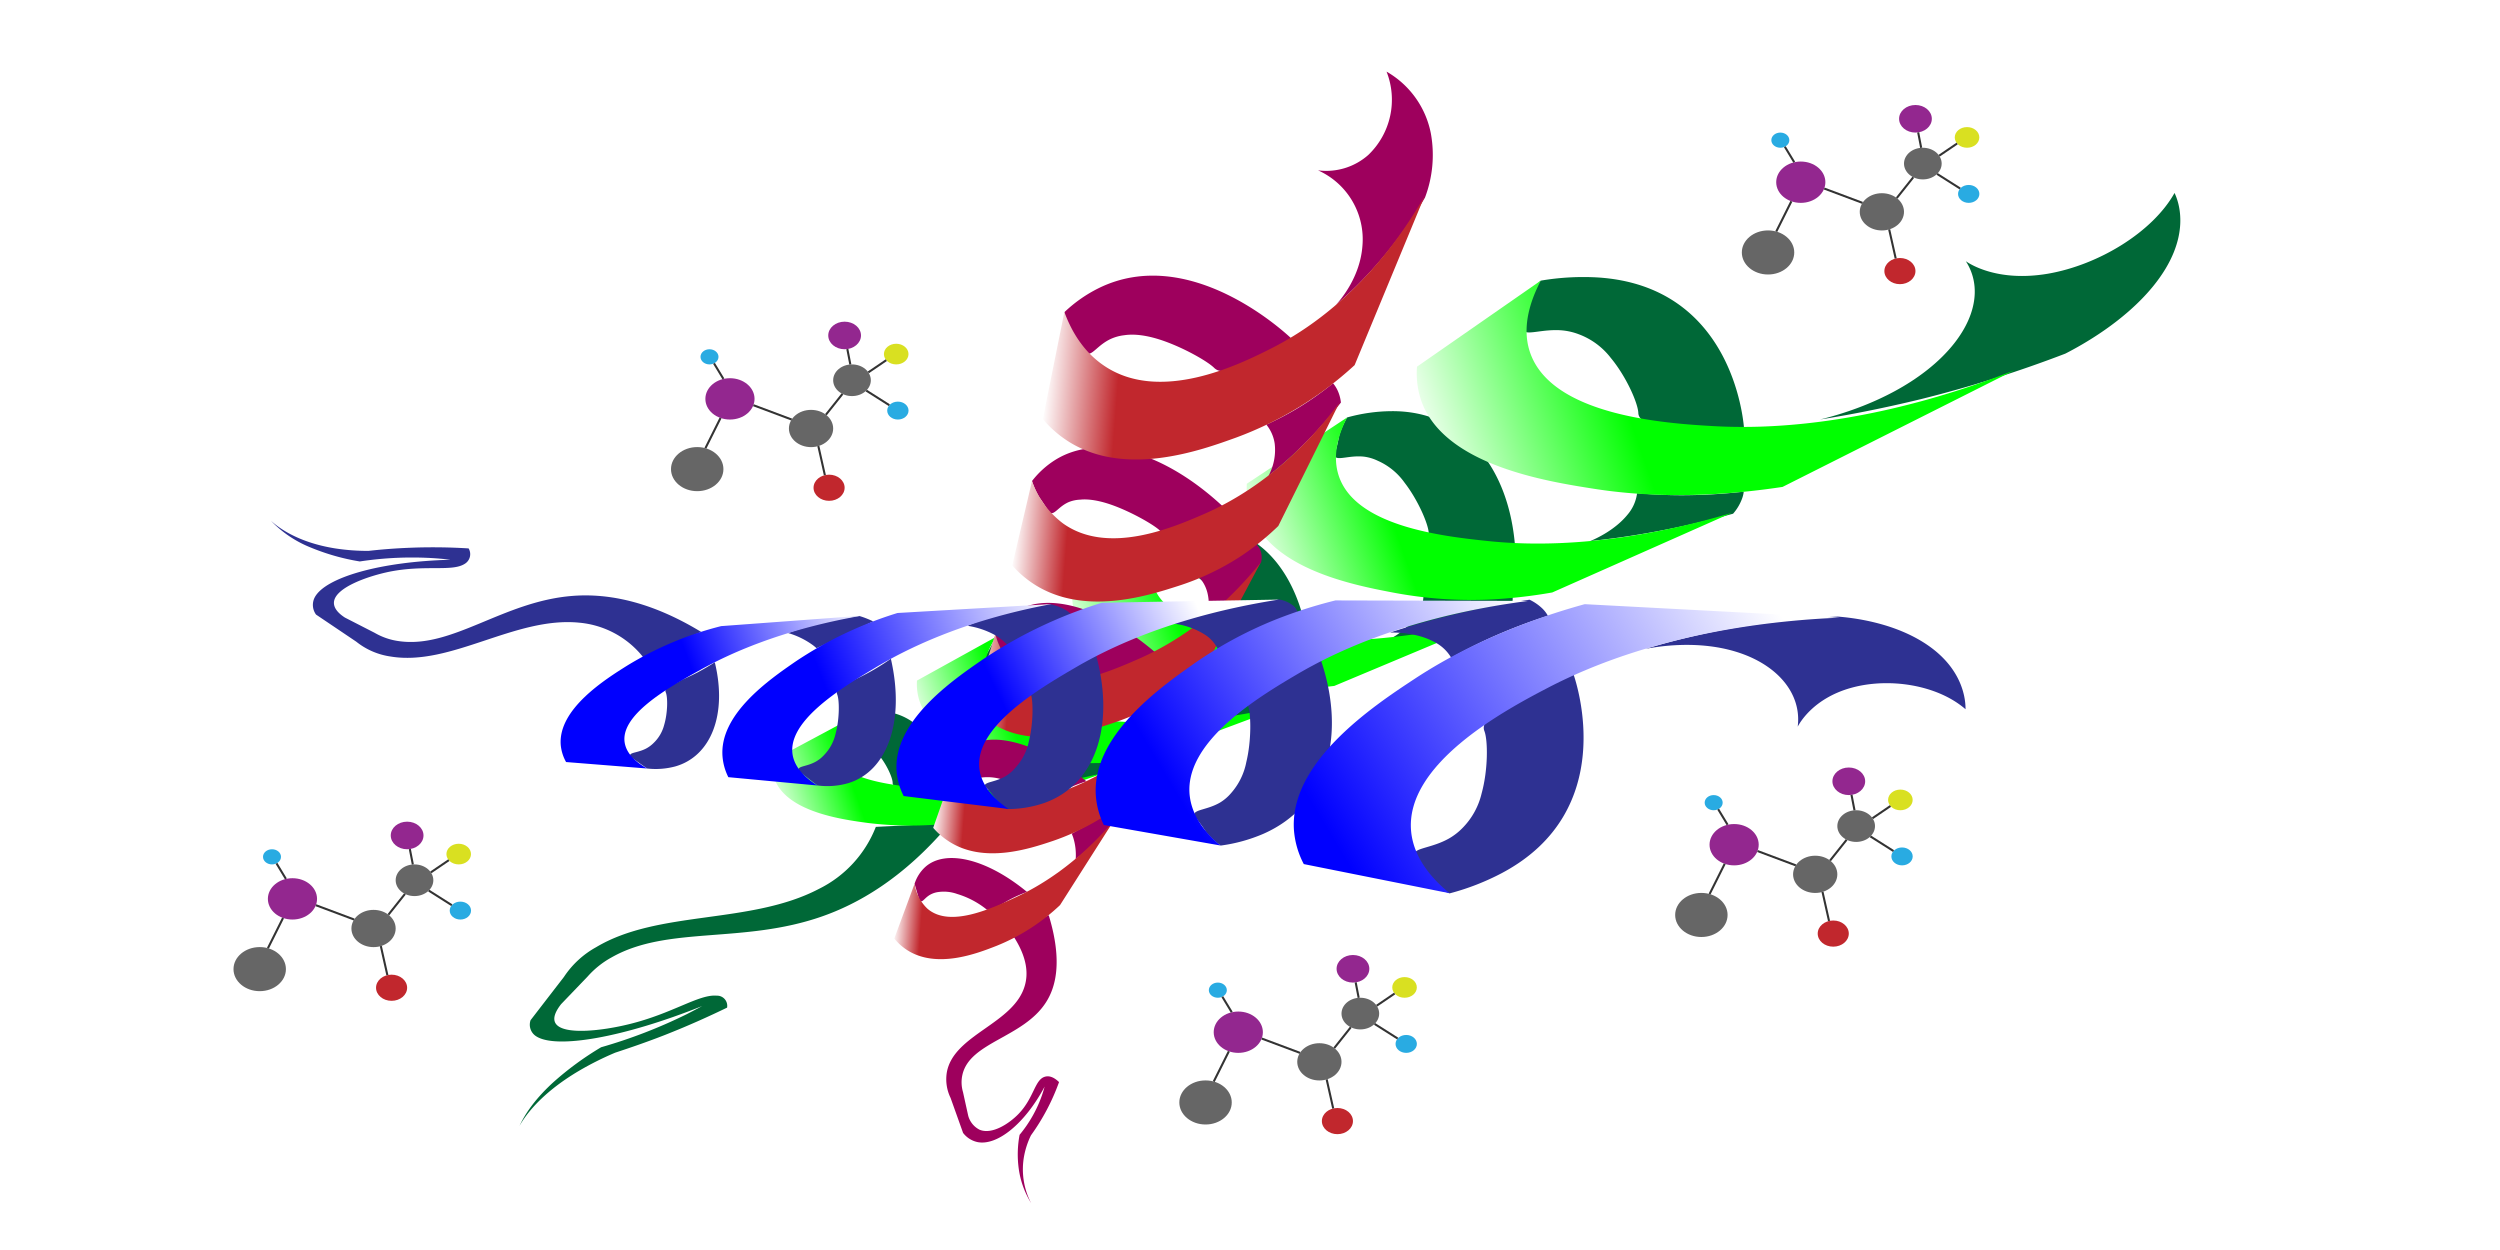 <svg xmlns="http://www.w3.org/2000/svg" xmlns:xlink="http://www.w3.org/1999/xlink" viewBox="0 0 600 300"><defs><style>.cls-1{fill:#fff;}.cls-2{fill:#666;}.cls-3{fill:#93278f;}.cls-4{fill:#29abe2;}.cls-5{fill:#d9e021;}.cls-6{fill:#c1272d;}.cls-7{fill:none;stroke:#333;stroke-miterlimit:10;stroke-width:0.5px;}.cls-8{fill:#006837;}.cls-9{fill:url(#linear-gradient);}.cls-10{fill:url(#linear-gradient-2);}.cls-11{fill:url(#linear-gradient-3);}.cls-12{fill:url(#linear-gradient-4);}.cls-13{fill:url(#linear-gradient-5);}.cls-14{fill:#9e005d;}.cls-15{fill:url(#linear-gradient-6);}.cls-16{fill:url(#linear-gradient-7);}.cls-17{fill:url(#linear-gradient-8);}.cls-18{fill:url(#linear-gradient-9);}.cls-19{fill:url(#linear-gradient-10);}.cls-20{fill:#2e3192;}.cls-21{fill:url(#linear-gradient-11);}.cls-22{fill:url(#linear-gradient-12);}.cls-23{fill:url(#linear-gradient-13);}.cls-24{fill:url(#linear-gradient-14);}.cls-25{fill:url(#linear-gradient-15);}</style><linearGradient id="linear-gradient" x1="552.1" y1="369.77" x2="650.16" y2="369.77" gradientTransform="matrix(1.04, -0.37, 0.43, 1.22, -178.13, 134.21)" gradientUnits="userSpaceOnUse"><stop offset="0" stop-color="#fff"/><stop offset="0.33" stop-color="lime"/></linearGradient><linearGradient id="linear-gradient-2" x1="508.85" y1="375.92" x2="595.43" y2="375.92" gradientTransform="matrix(1.04, -0.37, 0.43, 1.22, -178.13, 134.21)" gradientUnits="userSpaceOnUse"><stop offset="0" stop-color="#fff"/><stop offset="0.28" stop-color="lime"/></linearGradient><linearGradient id="linear-gradient-3" x1="470.9" y1="379.82" x2="545.56" y2="379.82" xlink:href="#linear-gradient-2"/><linearGradient id="linear-gradient-4" x1="435.67" y1="382.52" x2="503.63" y2="382.52" xlink:href="#linear-gradient-2"/><linearGradient id="linear-gradient-5" x1="594.99" y1="361.8" x2="718.13" y2="361.8" gradientTransform="matrix(1.04, -0.37, 0.43, 1.22, -178.13, 134.21)" gradientUnits="userSpaceOnUse"><stop offset="0" stop-color="#fff"/><stop offset="0.37" stop-color="lime"/></linearGradient><linearGradient id="linear-gradient-6" x1="497.47" y1="354.06" x2="558.85" y2="354.06" gradientTransform="matrix(1.21, 0.31, -0.08, 1.04, -74.07, -173.01)" gradientUnits="userSpaceOnUse"><stop offset="0" stop-color="#fff"/><stop offset="0.17" stop-color="#c1272d"/></linearGradient><linearGradient id="linear-gradient-7" x1="491.91" y1="391.16" x2="545.88" y2="391.16" gradientTransform="matrix(1.21, 0.31, -0.08, 1.04, -74.07, -173.01)" gradientUnits="userSpaceOnUse"><stop offset="0" stop-color="#fff"/><stop offset="0.13" stop-color="#c1272d"/></linearGradient><linearGradient id="linear-gradient-8" x1="485.91" y1="423.99" x2="533.09" y2="423.99" xlink:href="#linear-gradient-7"/><linearGradient id="linear-gradient-9" x1="479.94" y1="452.48" x2="520.99" y2="452.48" xlink:href="#linear-gradient-7"/><linearGradient id="linear-gradient-10" x1="501.29" y1="311.22" x2="572.43" y2="311.22" gradientTransform="matrix(1.21, 0.31, -0.08, 1.04, -74.07, -173.01)" gradientUnits="userSpaceOnUse"><stop offset="0" stop-color="#fff"/><stop offset="0.2" stop-color="#c1272d"/></linearGradient><linearGradient id="linear-gradient-11" x1="513.74" y1="410.05" x2="587.87" y2="352.99" gradientTransform="matrix(1.12, 0.03, 0.03, 1.48, -48.22, -183.36)" gradientUnits="userSpaceOnUse"><stop offset="0" stop-color="blue"/><stop offset="0.84" stop-color="#fff"/></linearGradient><linearGradient id="linear-gradient-12" x1="461.06" y1="407.44" x2="531.28" y2="363.94" gradientTransform="matrix(1.12, 0.03, 0.03, 1.48, -48.22, -183.36)" gradientUnits="userSpaceOnUse"><stop offset="0.23" stop-color="blue"/><stop offset="0.77" stop-color="#fff"/></linearGradient><linearGradient id="linear-gradient-13" x1="420.68" y1="404.14" x2="484.7" y2="373.03" gradientTransform="matrix(1.12, 0.03, 0.03, 1.48, -48.22, -183.36)" gradientUnits="userSpaceOnUse"><stop offset="0.28" stop-color="blue"/><stop offset="1" stop-color="#fff"/></linearGradient><linearGradient id="linear-gradient-14" x1="385.29" y1="403.13" x2="444.1" y2="375.65" gradientTransform="matrix(1.12, 0.03, 0.03, 1.48, -48.22, -183.36)" gradientUnits="userSpaceOnUse"><stop offset="0.41" stop-color="blue"/><stop offset="1" stop-color="#fff"/></linearGradient><linearGradient id="linear-gradient-15" x1="553.39" y1="424.78" x2="646.43" y2="352.45" gradientTransform="matrix(1.12, 0.03, 0.03, 1.48, -48.22, -183.36)" gradientUnits="userSpaceOnUse"><stop offset="0" stop-color="blue"/><stop offset="0.85" stop-color="#fff"/></linearGradient></defs><title>biomark</title><g id="Layer_1" data-name="Layer 1"><rect class="cls-1" width="600" height="300"/></g><g id="Layer_6" data-name="Layer 6"><ellipse class="cls-2" cx="408.33" cy="219.59" rx="6.29" ry="5.29"/><ellipse class="cls-3" cx="416.19" cy="202.73" rx="5.9" ry="4.96"/><ellipse class="cls-2" cx="435.65" cy="209.84" rx="5.31" ry="4.47"/><ellipse class="cls-2" cx="445.48" cy="198.26" rx="4.52" ry="3.8"/><ellipse class="cls-4" cx="456.49" cy="205.54" rx="2.56" ry="2.15"/><ellipse class="cls-5" cx="456.09" cy="191.98" rx="2.95" ry="2.48"/><ellipse class="cls-3" cx="443.71" cy="187.51" rx="3.93" ry="3.31"/><ellipse class="cls-4" cx="411.28" cy="192.64" rx="2.16" ry="1.82"/><ellipse class="cls-6" cx="439.98" cy="224.06" rx="3.73" ry="3.14"/><line class="cls-7" x1="410.3" y1="214.57" x2="413.93" y2="207.31"/><line class="cls-7" x1="414.62" y1="197.94" x2="412.36" y2="194.21"/><line class="cls-7" x1="421.81" y1="204.25" x2="431" y2="207.69"/><line class="cls-7" x1="437.4" y1="214.05" x2="438.97" y2="221.04"/><line class="cls-7" x1="439.22" y1="206.53" x2="443.19" y2="201.54"/><line class="cls-7" x1="445.08" y1="194.47" x2="444.36" y2="190.77"/><line class="cls-7" x1="449.4" y1="196.37" x2="453.71" y2="193.44"/><line class="cls-7" x1="448.9" y1="200.74" x2="454.44" y2="204.25"/><ellipse class="cls-2" cx="167.33" cy="112.59" rx="6.29" ry="5.29"/><ellipse class="cls-3" cx="175.19" cy="95.73" rx="5.9" ry="4.96"/><ellipse class="cls-2" cx="194.65" cy="102.84" rx="5.31" ry="4.47"/><ellipse class="cls-2" cx="204.48" cy="91.26" rx="4.52" ry="3.8"/><ellipse class="cls-4" cx="215.49" cy="98.54" rx="2.56" ry="2.15"/><ellipse class="cls-5" cx="215.09" cy="84.98" rx="2.95" ry="2.48"/><ellipse class="cls-3" cx="202.71" cy="80.51" rx="3.93" ry="3.31"/><ellipse class="cls-4" cx="170.28" cy="85.64" rx="2.16" ry="1.82"/><ellipse class="cls-6" cx="198.98" cy="117.06" rx="3.73" ry="3.14"/><line class="cls-7" x1="169.3" y1="107.57" x2="172.93" y2="100.31"/><line class="cls-7" x1="173.62" y1="90.94" x2="171.36" y2="87.21"/><line class="cls-7" x1="180.81" y1="97.25" x2="190" y2="100.69"/><line class="cls-7" x1="196.4" y1="107.05" x2="197.97" y2="114.04"/><line class="cls-7" x1="198.22" y1="99.53" x2="202.19" y2="94.54"/><line class="cls-7" x1="204.08" y1="87.47" x2="203.36" y2="83.77"/><line class="cls-7" x1="208.4" y1="89.37" x2="212.71" y2="86.44"/><line class="cls-7" x1="207.9" y1="93.74" x2="213.44" y2="97.25"/><ellipse class="cls-2" cx="62.33" cy="232.59" rx="6.29" ry="5.29"/><ellipse class="cls-3" cx="70.19" cy="215.73" rx="5.9" ry="4.96"/><ellipse class="cls-2" cx="89.65" cy="222.84" rx="5.31" ry="4.47"/><ellipse class="cls-2" cx="99.48" cy="211.26" rx="4.52" ry="3.8"/><ellipse class="cls-4" cx="110.49" cy="218.54" rx="2.56" ry="2.15"/><ellipse class="cls-5" cx="110.09" cy="204.98" rx="2.95" ry="2.48"/><ellipse class="cls-3" cx="97.71" cy="200.51" rx="3.93" ry="3.31"/><ellipse class="cls-4" cx="65.28" cy="205.64" rx="2.16" ry="1.82"/><ellipse class="cls-6" cx="93.98" cy="237.06" rx="3.73" ry="3.14"/><line class="cls-7" x1="64.3" y1="227.57" x2="67.93" y2="220.31"/><line class="cls-7" x1="68.62" y1="210.94" x2="66.36" y2="207.21"/><line class="cls-7" x1="75.81" y1="217.25" x2="85" y2="220.69"/><line class="cls-7" x1="91.4" y1="227.05" x2="92.97" y2="234.04"/><line class="cls-7" x1="93.22" y1="219.53" x2="97.19" y2="214.54"/><line class="cls-7" x1="99.08" y1="207.47" x2="98.36" y2="203.77"/><line class="cls-7" x1="103.4" y1="209.37" x2="107.71" y2="206.44"/><line class="cls-7" x1="102.9" y1="213.74" x2="108.44" y2="217.25"/><ellipse class="cls-2" cx="289.33" cy="264.59" rx="6.29" ry="5.29"/><ellipse class="cls-3" cx="297.19" cy="247.73" rx="5.9" ry="4.96"/><ellipse class="cls-2" cx="316.65" cy="254.84" rx="5.31" ry="4.47"/><ellipse class="cls-2" cx="326.48" cy="243.26" rx="4.52" ry="3.8"/><ellipse class="cls-4" cx="337.49" cy="250.54" rx="2.56" ry="2.15"/><ellipse class="cls-5" cx="337.09" cy="236.98" rx="2.95" ry="2.48"/><ellipse class="cls-3" cx="324.71" cy="232.51" rx="3.93" ry="3.31"/><ellipse class="cls-4" cx="292.28" cy="237.64" rx="2.16" ry="1.82"/><ellipse class="cls-6" cx="320.98" cy="269.06" rx="3.73" ry="3.14"/><line class="cls-7" x1="291.3" y1="259.57" x2="294.93" y2="252.31"/><line class="cls-7" x1="295.62" y1="242.94" x2="293.36" y2="239.21"/><line class="cls-7" x1="302.81" y1="249.25" x2="312" y2="252.69"/><line class="cls-7" x1="318.4" y1="259.05" x2="319.97" y2="266.04"/><line class="cls-7" x1="320.22" y1="251.53" x2="324.19" y2="246.54"/><line class="cls-7" x1="326.08" y1="239.47" x2="325.36" y2="235.77"/><line class="cls-7" x1="330.4" y1="241.37" x2="334.71" y2="238.44"/><line class="cls-7" x1="329.9" y1="245.74" x2="335.44" y2="249.25"/><ellipse class="cls-2" cx="424.33" cy="60.59" rx="6.29" ry="5.29"/><ellipse class="cls-3" cx="432.19" cy="43.73" rx="5.9" ry="4.96"/><ellipse class="cls-2" cx="451.65" cy="50.84" rx="5.31" ry="4.47"/><ellipse class="cls-2" cx="461.48" cy="39.26" rx="4.52" ry="3.8"/><ellipse class="cls-4" cx="472.49" cy="46.54" rx="2.56" ry="2.15"/><ellipse class="cls-5" cx="472.09" cy="32.98" rx="2.95" ry="2.48"/><ellipse class="cls-3" cx="459.71" cy="28.51" rx="3.93" ry="3.31"/><ellipse class="cls-4" cx="427.28" cy="33.64" rx="2.16" ry="1.82"/><ellipse class="cls-6" cx="455.98" cy="65.06" rx="3.73" ry="3.14"/><line class="cls-7" x1="426.3" y1="55.57" x2="429.93" y2="48.31"/><line class="cls-7" x1="430.62" y1="38.94" x2="428.36" y2="35.21"/><line class="cls-7" x1="437.81" y1="45.25" x2="447" y2="48.69"/><line class="cls-7" x1="453.4" y1="55.05" x2="454.97" y2="62.04"/><line class="cls-7" x1="455.22" y1="47.53" x2="459.19" y2="42.54"/><line class="cls-7" x1="461.08" y1="35.47" x2="460.36" y2="31.77"/><line class="cls-7" x1="465.4" y1="37.37" x2="469.71" y2="34.44"/><line class="cls-7" x1="464.9" y1="41.74" x2="470.44" y2="45.25"/></g><g id="Layer_3" data-name="Layer 3"><path class="cls-8" d="M457.29,417.18c-.37.59-1.05,1.69-2,3.21-.5.82-.74,1.23-.52,1.44.44.43,2-.29,4.08-.2a7.58,7.58,0,0,1,2.24.46,9,9,0,0,1,4.15,2.9c2,2.31,3.49,5.66,3.5,6.9a.75.75,0,0,0,.2.56c.41.45,1.34.44,2.24.46,1.07,0,2.07.16,3.16.12a52.53,52.53,0,0,1,8.24.6c-2.19-12.55-9.89-20-18.86-18.75A18.89,18.89,0,0,0,457.29,417.18Z" transform="translate(-254.5 -244)"/><path class="cls-8" d="M493.65,396.79l-2.09,3.75c-.53.95-.79,1.44-.54,1.69.51.53,2.22-.28,4.53-.11a8.49,8.49,0,0,1,2.5.61,10.87,10.87,0,0,1,4.7,3.58c2.28,2.8,4,6.83,4.09,8.3a1.09,1.09,0,0,0,.24.67c.47.55,1.51.57,2.5.61,1.19.05,2.3.26,3.51.25a54.45,54.45,0,0,1,9.17,1c-2.83-15-11.6-24.09-21.52-22.84A19.16,19.16,0,0,0,493.65,396.79Z" transform="translate(-254.5 -244)"/><path class="cls-8" d="M533.72,373.05a16,16,0,0,0-1.24,2.41c-.26.64-.43,1.2-.52,1.5-.19.65-.2.78-.36,1.37-.48,1.73-.83,1.86-.62,2.08.62.65,2.65-.32,5.42-.07a9.69,9.69,0,0,1,3,.79,13.3,13.3,0,0,1,5.67,4.47c2.77,3.48,4.94,8.46,5,10.28a1.29,1.29,0,0,0,.3.82c.56.69,1.81.73,3,.79,1.42.08,2.76.35,4.21.36a64.09,64.09,0,0,1,11,1.32c-2.18-18.09-12.52-29.59-26.08-28.43A28.55,28.55,0,0,0,533.72,373.05Z" transform="translate(-254.5 -244)"/><path class="cls-8" d="M577.81,344.19a21.2,21.2,0,0,0-1.75,3.86c-.35,1.1-.14.81-.82,3.54-.41,1.68-.51,1.84-.3,2.05.81.85,3.5-.39,6.86-.05a10.81,10.81,0,0,1,3.38,1,15.59,15.59,0,0,1,6.43,5.27c3.16,4.06,5.67,9.87,5.78,12a1.62,1.62,0,0,0,.34,1c.65.8,2,.86,3.38.95,1.6.12,3.1.45,4.73.48a70.38,70.38,0,0,1,12.34,1.69c-1.29-19.89-12.48-33.42-29.67-33.3A40.57,40.57,0,0,0,577.81,344.19Z" transform="translate(-254.5 -244)"/><path class="cls-8" d="M624.3,311.35a10.64,10.64,0,0,0-3.06,4.53,5.24,5.24,0,0,0-.13,2.56,25.54,25.54,0,0,1-.49,3c-.37,1.62-.53,1.75-.33,2,.85,1,4.54-.5,9-.16a15.14,15.14,0,0,1,4.11.94,17.32,17.32,0,0,1,7.69,5.68c3.71,4.46,6.55,10.9,6.61,13.27a2,2,0,0,0,.38,1.06c.69,1,2.14,1.28,3.58,1.57,5.65,1.14,5.25,1.1,5.6,1.14a93,93,0,0,0,15.82,0c-.21-2.81-3.14-34.31-35.1-36.35A60.83,60.83,0,0,0,624.3,311.35Z" transform="translate(-254.5 -244)"/><path class="cls-8" d="M670.44,367.29a11.44,11.44,0,0,0,2-3.23A7.3,7.3,0,0,0,673,362a133.77,133.77,0,0,1-14.74.86c-4.08,0-7.71-.2-10.86-.5a9.81,9.81,0,0,1-2.32,5.19c-3,3.68-7.55,5.73-8.91,6.3,4.39-.45,9.3-1.12,14.65-2.08C658.13,370.46,664.74,368.87,670.44,367.29Z" transform="translate(-254.5 -244)"/><path class="cls-8" d="M617.42,386.86a3,3,0,0,1-.26,2.35,7.53,7.53,0,0,1-2.56,2.69,98.19,98.19,0,0,1-12.82,3.49,87,87,0,0,1-13,1.59,18.62,18.62,0,0,0,5.78-5.32,8.41,8.41,0,0,0,1.58-4.82,67.75,67.75,0,0,0,9.87.75A84.86,84.86,0,0,0,617.42,386.86Z" transform="translate(-254.5 -244)"/><path class="cls-9" d="M553.73,360.1l24.08-15.91c-1.76,3.44-3.55,8.41-2.21,13.34,3.47,12.79,25.18,15.2,36.2,16.34,22.82,2.35,45.17-2.86,58.32-6.78l-43.07,19.1a119.4,119.4,0,0,1-15.55,1.72,101.07,101.07,0,0,1-22.65-1.69c-9.37-1.79-29.49-5.63-34.16-19.16A18.46,18.46,0,0,1,553.73,360.1Z" transform="translate(-254.5 -244)"/><path class="cls-8" d="M566.94,408.53a7.25,7.25,0,0,1-1.25,2.32,12.18,12.18,0,0,1-2.63,2.46,76.37,76.37,0,0,1-12.12,2.8,65.87,65.87,0,0,1-8.48.67,20.38,20.38,0,0,0,5-4.47,11.85,11.85,0,0,0,1.93-3.45Z" transform="translate(-254.5 -244)"/><path class="cls-10" d="M511.87,386,534,373c-1.78,2.82-3.6,6.75-2.85,10.64,2,10.48,21.07,12.45,31.69,13.53,19.82,2,39.12-1.84,51.68-5.22l-39.78,16.67a112.22,112.22,0,0,1-32.25-.67c-8.66-1.54-26-4.61-29.86-15.94A15.37,15.37,0,0,1,511.87,386Z" transform="translate(-254.5 -244)"/><path class="cls-8" d="M521.93,427c-.31.35-.65.72-1,1.1s-1,1-1.54,1.44a83.36,83.36,0,0,1-11.57,2.6c-2.15.33-4.14.54-5.93.66a19.61,19.61,0,0,0,4.35-5.11c.18-.32.35-.64.49-.95Z" transform="translate(-254.5 -244)"/><path class="cls-11" d="M474.57,407.34l19.08-10.55c-1.57,2.26-3.18,5.37-2.69,8.47,1.32,8.46,17.28,10.32,26.9,11.43,8.51,1,24.06,1.68,45.56-3.46l-35.3,13.19a95.86,95.86,0,0,1-27.55-.57c-7.45-1.33-22.05-3.93-25.35-13.49A13.06,13.06,0,0,1,474.57,407.34Z" transform="translate(-254.5 -244)"/><path class="cls-8" d="M482.51,441.56c-11.39,13.58-22.5,19.49-30.66,22.36-19,6.68-37.12,2.19-50.58,9.86a21.38,21.38,0,0,0-5.69,4.53q-3.19,3.33-6.4,6.67c-1.05,1.33-2.33,3.39-1.21,4.81,2.08,2.64,11.16,1.59,17.55,0,10.42-2.55,16.72-7.22,21-6.83a2.44,2.44,0,0,1,2.48,2.87c-4.13,2-9.22,4.33-15.17,6.66-4.26,1.66-8.19,3-11.68,4.15a73.87,73.87,0,0,0-8.68,4.35c-9.5,5.61-13.09,11.1-14.29,13.23,1-2.16,3.07-5.83,8-10.37a73.46,73.46,0,0,1,11.59-8.51,122.62,122.62,0,0,0,20.56-7.94q1.95-1,3.69-1.95c-19,7.6-35,10.34-39.8,7.28a3.29,3.29,0,0,1-1.38-3.89q4-5.19,8-10.37a22.05,22.05,0,0,1,7.69-7.12c15-9,37.06-5.41,53.48-14a27.93,27.93,0,0,0,13.69-14.9Z" transform="translate(-254.5 -244)"/><path class="cls-12" d="M439.83,426.53l17.46-9.35c-1.47,1.94-3,4.6-2.64,7.2,1,7.11,15.34,8.29,24,9,7.65.63,21.66.84,41.18-4l-32.28,11.49a84,84,0,0,1-24.7.65c-6.28-.84-19.75-2.65-22.54-10.77A10.11,10.11,0,0,1,439.83,426.53Z" transform="translate(-254.5 -244)"/><path class="cls-8" d="M691.3,344.68c3.36-.81,15.72-4,25.67-11.84,10.59-8.32,14.22-18.55,9.33-26.15,1,.69,7.64,5.05,19.7,3,12.31-2.13,25.2-10.08,30.39-19.38.87,1.85,4.53,10.64-5.28,22.56-6.88,8.36-16.78,13.87-20.93,16a296.44,296.44,0,0,1-34.73,10.94C706.41,342,698.29,343.59,691.3,344.68Z" transform="translate(-254.5 -244)"/><path class="cls-13" d="M594.58,332l29.72-20.66c-2.29,4.37-4.67,10.8-2.67,17,5,15.47,32.76,17.29,44.17,17.93,30,1.68,58.56-8.06,72.16-13.41l-55.65,28c-21.22,3.22-36.58,1.81-45.17.46-11.51-1.8-36.21-5.67-41.58-21.25A20.35,20.35,0,0,1,594.58,332Z" transform="translate(-254.5 -244)"/></g><g id="Layer_4" data-name="Layer 4"><path class="cls-14" d="M474,456.1c.16.56.45,1.58.87,3,.22.76.34,1.14.62,1.21.57.13,1.08-1,2.46-1.69a5.37,5.37,0,0,1,1.73-.53,9.48,9.48,0,0,1,4.56.47,20.87,20.87,0,0,1,6.79,3.51,1.11,1.11,0,0,0,.5.31,2.34,2.34,0,0,0,1.72-.52c.69-.4,1.43-.67,2.1-1.11a31.36,31.36,0,0,1,5.63-2.69c-9.71-8-19.56-10.3-24.4-6A9.31,9.31,0,0,0,474,456.1Z" transform="translate(-254.5 -244)"/><path class="cls-14" d="M483.59,428.09c.21.63.61,1.79,1.16,3.41.29.87.45,1.3.78,1.39.67.17,1.22-1,2.8-1.79a6.18,6.18,0,0,1,2-.52,11.62,11.62,0,0,1,5.36.73c3.3,1.1,7.09,3.25,8.1,4.27a1.47,1.47,0,0,0,.59.37,2.73,2.73,0,0,0,2-.51c.79-.42,1.64-.69,2.4-1.16a34.78,34.78,0,0,1,6.46-2.78c-11.7-9.41-23.33-12.49-28.8-7.86A9.64,9.64,0,0,0,483.59,428.09Z" transform="translate(-254.5 -244)"/><path class="cls-14" d="M493.31,396.32a13.35,13.35,0,0,0,.81,2.16c.26.54.52,1,.66,1.24.31.52.4.62.68,1.1.84,1.38.7,1.61,1,1.69.83.22,1.48-1.23,3.4-2.1a7.18,7.18,0,0,1,2.42-.58,14.51,14.51,0,0,1,6.58,1c4.06,1.38,8.74,4.05,10,5.3a1.83,1.83,0,0,0,.73.46A3.34,3.34,0,0,0,522,406c1-.48,2-.8,2.91-1.34a41.22,41.22,0,0,1,7.85-3.22c-13.38-11.85-27.56-16-35.41-10.06A14.42,14.42,0,0,0,493.31,396.32Z" transform="translate(-254.5 -244)"/><path class="cls-14" d="M502.18,359.45a19.49,19.49,0,0,0,1.46,3.36c.49.9.44.62,1.82,2.79.85,1.34.89,1.48,1.16,1.55,1.08.28,2-1.59,4.33-2.63a8.06,8.06,0,0,1,2.78-.6c1-.11,3.41-.21,7.57,1.25,4.7,1.66,10.14,4.77,11.61,6.2a2.14,2.14,0,0,0,.85.54,3.78,3.78,0,0,0,2.78-.6c1.09-.53,2.27-.86,3.32-1.46a46.29,46.29,0,0,1,9-3.48c-14-13.44-30.08-18.68-40.92-12.1A21.44,21.44,0,0,0,502.18,359.45Z" transform="translate(-254.5 -244)"/><path class="cls-14" d="M510,318.88a8.19,8.19,0,0,0,1.06,4.33,6.6,6.6,0,0,0,1.61,1.84c.4.5,1,1.27,1.67,2.28.84,1.27.82,1.43,1.11,1.53,1.23.4,2.56-2.07,5.6-3.5a10.65,10.65,0,0,1,3.23-.9c1.2-.18,3.94-.45,8.65,1.07,5.31,1.72,11.38,5.15,13,6.79a2.67,2.67,0,0,0,1,.6,4.94,4.94,0,0,0,3.31-.25c4.34-1.34,4.06-1.22,4.31-1.32a53.41,53.41,0,0,0,10-6c-2-1.9-24.73-22.84-46.37-12.19A33.4,33.4,0,0,0,510,318.88Z" transform="translate(-254.5 -244)"/><path class="cls-14" d="M576.32,340.61a9.31,9.31,0,0,0-.84-3,8.07,8.07,0,0,0-1.05-1.63,74.32,74.32,0,0,1-8.78,6.17,72.79,72.79,0,0,1-7.23,3.76,9.3,9.3,0,0,1,2,4.51,13,13,0,0,1-1.48,7.77,104.75,104.75,0,0,0,7.93-7A108.38,108.38,0,0,0,576.32,340.61Z" transform="translate(-254.5 -244)"/><path class="cls-14" d="M555.62,374.35A3.72,3.72,0,0,1,557,376.1a4.86,4.86,0,0,1,.16,2.85,48.58,48.58,0,0,1-5.83,7.28,47,47,0,0,1-7.18,6,11.56,11.56,0,0,0,.14-5.92,8.8,8.8,0,0,0-2.19-4,42.68,42.68,0,0,0,6.76-3.2A47.58,47.58,0,0,0,555.62,374.35Z" transform="translate(-254.5 -244)"/><path class="cls-15" d="M497.43,379.69q2.38-10.12,4.75-20.24a21.85,21.85,0,0,0,7.44,10.17c10.68,7.64,26.07,1.13,33.82-2.24,16.06-7,26.79-19.07,32.55-26.79l-14.7,29.65a63.16,63.16,0,0,1-8.74,7.08,62,62,0,0,1-15.5,7.38c-7.14,2.29-22.46,7.21-34.39-.5A25.08,25.08,0,0,1,497.43,379.69Z" transform="translate(-254.5 -244)"/><path class="cls-14" d="M537.92,408.6a6.26,6.26,0,0,1,.74,2.1,7.44,7.44,0,0,1,0,2.72,38.14,38.14,0,0,1-5.84,6.54,37.24,37.24,0,0,1-4.94,3.68,12.49,12.49,0,0,0,.25-5,10.33,10.33,0,0,0-1.06-3.15Z" transform="translate(-254.5 -244)"/><path class="cls-16" d="M488,413.67q2.68-8.78,5.38-17.54a16.39,16.39,0,0,0,5.25,8.54c8.23,6.57,21.63.75,29.09-2.51,13.91-6.09,23.63-16.07,29.36-23.19L542.9,405.68A67,67,0,0,1,522,417.4c-6.52,2.2-19.54,6.58-29.53.13A20.57,20.57,0,0,1,488,413.67Z" transform="translate(-254.5 -244)"/><path class="cls-14" d="M521.53,438.51c0,.36.07.75.09,1.16,0,.57,0,1.11,0,1.59a42.24,42.24,0,0,1-5.62,6.2,41.28,41.28,0,0,1-3.33,2.7,14,14,0,0,0-.62-5.22c-.11-.3-.21-.58-.33-.85Z" transform="translate(-254.5 -244)"/><path class="cls-17" d="M478.47,442.68q2.55-7.31,5.12-14.59a12.62,12.62,0,0,0,3.9,6.94c6.45,5.42,17.81.69,24.66-2.16,6.06-2.52,16.4-7.91,26.65-19.65l-13.68,22.59a57.56,57.56,0,0,1-17.88,10c-5.61,1.88-16.6,5.58-25,.13A17.09,17.09,0,0,1,478.47,442.68Z" transform="translate(-254.5 -244)"/><path class="cls-14" d="M506.19,463.64c3.42,11.2,1.64,17.41-.71,21-5.45,8.42-18.24,9.46-20,17.31a8.24,8.24,0,0,0,.14,4.15q.62,2.83,1.25,5.67a5.31,5.31,0,0,0,2.72,3.36c2.95,1.24,7.05-1.4,9.36-3.79,3.77-3.91,3.86-8.27,6.38-8.94,1.34-.36,2.55.54,3.34,1.3a51.57,51.57,0,0,1-6.74,12.78,19.35,19.35,0,0,0-1.59,4.68,17.59,17.59,0,0,0,1.64,11.61,21.25,21.25,0,0,1-3-8.41,25.44,25.44,0,0,1,.22-8,30.79,30.79,0,0,0,5.4-9.57c.24-.7.44-1.39.61-2-4.79,9-11.44,14.25-16.11,13.31a5.92,5.92,0,0,1-3.46-2.2l-3-8.4a10.19,10.19,0,0,1-.88-6.25c1.73-9,16-11.52,18.67-20.62.77-2.58.92-6.67-3.12-12.55Z" transform="translate(-254.5 -244)"/><path class="cls-18" d="M469.12,469.25,474,456.1a10.22,10.22,0,0,0,3.1,6c5.34,4.6,15.24,0,21.2-2.76,5.28-2.45,14.32-7.59,23.5-18.37l-12.89,20.25a48.35,48.35,0,0,1-15.26,9.79c-4.54,1.78-14.29,5.61-21.45,1A13.58,13.58,0,0,1,469.12,469.25Z" transform="translate(-254.5 -244)"/><path class="cls-14" d="M575.09,317.21c1.28-1.41,5.83-6.75,6.39-14.16a18.13,18.13,0,0,0-10.66-18.17,15.22,15.22,0,0,0,12.07-3.69,18.34,18.34,0,0,0,4.38-20,21.88,21.88,0,0,1,10.65,14.91,28.89,28.89,0,0,1-1.43,15.34,102.45,102.45,0,0,1-11.67,16.14A97.47,97.47,0,0,1,575.09,317.21Z" transform="translate(-254.5 -244)"/><path class="cls-19" d="M504.77,344.58q2.58-12.85,5.18-25.7c1.44,3.92,4.19,9.33,9.6,12.94,13.39,9,32.26-.27,39.93-4.14,20.13-10.14,31.85-27.77,36.94-36.66q-8.4,20.31-16.81,40.61A85.92,85.92,0,0,1,551.22,349c-8.5,3.08-26.75,9.71-40.49.83A27.23,27.23,0,0,1,504.77,344.58Z" transform="translate(-254.5 -244)"/></g><g id="Layer_5" data-name="Layer 5"><path class="cls-20" d="M409.8,428.44l-3.06-2.16c-.77-.55-1.16-.84-1-1.12.23-.58,1.92-.55,3.75-1.47a7.48,7.48,0,0,0,1.84-1.34,9.12,9.12,0,0,0,2.57-4.37c.87-2.94.88-6.65.39-7.8a.86.86,0,0,1-.05-.6c.19-.58,1-1,1.84-1.33s1.8-1,2.79-1.4a50.07,50.07,0,0,0,7.18-3.91c3.05,12.5-.89,22.55-9.48,25A18.12,18.12,0,0,1,409.8,428.44Z" transform="translate(-254.5 -244)"/><path class="cls-20" d="M450.68,432.51l-3.38-2.61c-.86-.67-1.28-1-1.16-1.35.25-.69,2.11-.64,4.12-1.74a7.81,7.81,0,0,0,2-1.58,10.81,10.81,0,0,0,2.8-5.22c.94-3.51.92-7.95.37-9.33a1.07,1.07,0,0,1-.05-.72c.2-.69,1.13-1.13,2-1.58,1.05-.53,2-1.17,3.07-1.66a53,53,0,0,0,7.86-4.62c3.44,15-.81,27-10.24,29.86A18.16,18.16,0,0,1,450.68,432.51Z" transform="translate(-254.5 -244)"/><path class="cls-20" d="M496.24,438.18a16,16,0,0,1-2.09-1.73,15,15,0,0,1-1.06-1.17c-.44-.52-.49-.65-.88-1.12-1.11-1.41-1.49-1.38-1.38-1.67.29-.86,2.51-.79,4.9-2.14a9.46,9.46,0,0,0,2.38-2,13.39,13.39,0,0,0,3.32-6.44c1.1-4.34,1.07-9.83.41-11.55a1.37,1.37,0,0,1-.06-.88c.24-.86,1.34-1.4,2.38-1.95,1.25-.65,2.35-1.44,3.65-2a63,63,0,0,0,9.35-5.68c5.28,17.61.56,32.44-12.1,36.89A27.55,27.55,0,0,1,496.24,438.18Z" transform="translate(-254.5 -244)"/><path class="cls-20" d="M547.45,446.94a21.22,21.22,0,0,1-3.12-2.86c-.76-.87-.45-.69-2.15-2.93-1-1.4-1.19-1.5-1.09-1.78.39-1.11,3.3-1.07,6.19-2.74a10.78,10.78,0,0,0,2.66-2.26,15.78,15.78,0,0,0,3.68-7.49c1.22-5,1.16-11.43.42-13.42a1.62,1.62,0,0,1-.08-1c.27-1,1.5-1.63,2.66-2.26,1.39-.75,2.62-1.68,4.07-2.36a69.17,69.17,0,0,0,10.43-6.58c6.79,18.91,2.13,36-13.4,42.85A38.82,38.82,0,0,1,547.45,446.94Z" transform="translate(-254.5 -244)"/><path class="cls-20" d="M602.42,458.41a10.59,10.59,0,0,1-4.57-3,5.38,5.38,0,0,1-1.14-2.31,26.09,26.09,0,0,0-1.64-2.57c-1-1.34-1.18-1.4-1.09-1.71.35-1.31,4.28-1.38,8.13-3.5a14.66,14.66,0,0,0,3.33-2.54,17.49,17.49,0,0,0,4.65-8.37c1.56-5.63,1.54-12.75.65-15a2,2,0,0,1-.09-1.14c.23-1.2,1.42-2.05,2.6-2.91,4.62-3.35,4.28-3.15,4.58-3.33a90.79,90.79,0,0,1,14.24-6.41c.95,2.69,10.89,33-17.05,47.88A58.74,58.74,0,0,1,602.42,458.41Z" transform="translate(-254.5 -244)"/><path class="cls-20" d="M621.59,387.93a11.59,11.59,0,0,1,3.12,2.16,7.31,7.31,0,0,1,1.28,1.7A128.29,128.29,0,0,0,612.38,397c-3.67,1.66-6.86,3.32-9.58,4.87a9.84,9.84,0,0,0-4.16-3.85c-4.12-2.2-9.08-2.23-10.53-2.21,4.13-1.36,8.81-2.74,14-4C609.23,390,615.82,388.78,621.59,387.93Z" transform="translate(-254.5 -244)"/><path class="cls-20" d="M566,391.39a3.11,3.11,0,0,0-1.17-2.07,7.34,7.34,0,0,0-3.38-1.45,92.77,92.77,0,0,0-12.93,2,81.83,81.83,0,0,0-12.31,3.8,18.35,18.35,0,0,1,7.33,2.56,8.43,8.43,0,0,1,3.34,3.82,66,66,0,0,1,8.59-4.7A80.66,80.66,0,0,1,566,391.39Z" transform="translate(-254.5 -244)"/><path class="cls-21" d="M519.42,442l28,4.92c-3-2.47-6.55-6.33-7.32-11.44-2-13.23,16.59-24.29,26-29.82,19.6-11.45,41.79-15.71,55.2-17.44L575,388.1a111.58,111.58,0,0,0-14.69,4.73,98.07,98.07,0,0,0-19.7,10.76c-7.72,5.47-24.29,17.19-23.09,31.6A19.25,19.25,0,0,0,519.42,442Z" transform="translate(-254.5 -244)"/><path class="cls-20" d="M512,391.87a7.12,7.12,0,0,0-2.05-1.64,12.21,12.21,0,0,0-3.35-1.21,73.38,73.38,0,0,0-12,2.35,63.83,63.83,0,0,0-7.9,2.82,20.1,20.1,0,0,1,6.33,2.08,12,12,0,0,1,3.12,2.4Z" transform="translate(-254.5 -244)"/><path class="cls-22" d="M471.38,435.05l25.16,3.11c-2.73-1.89-5.94-4.79-6.82-8.69-2.37-10.51,14-20.07,23.11-25.39,17-9.9,35.94-14.2,48.6-16.18l-42.47.76a108.54,108.54,0,0,0-28.75,13.72c-7.18,4.95-21.52,14.82-20.51,26.88A15.71,15.71,0,0,0,471.38,435.05Z" transform="translate(-254.5 -244)"/><path class="cls-20" d="M464.08,393.14c-.42-.2-.87-.41-1.37-.61-.68-.28-1.34-.51-2-.7a81.87,81.87,0,0,0-11.45,2.29c-2.07.58-3.94,1.2-5.61,1.81a19.15,19.15,0,0,1,6,2.95c.3.23.57.46.82.69Z" transform="translate(-254.5 -244)"/><path class="cls-23" d="M429.3,430.52l21.38,2c-2.31-1.44-5-3.66-5.81-6.73-2.18-8.36,11.43-16.56,19.64-21.51,7.27-4.37,21-11.33,42.39-15.31l-37,2.15a93.12,93.12,0,0,0-24.57,11.72c-6.17,4.26-18.27,12.6-17.42,22.78A13.39,13.39,0,0,0,429.3,430.52Z" transform="translate(-254.5 -244)"/><path class="cls-20" d="M422.76,395.65c-13.32-8.1-23.75-9.19-30.9-8.63-16.66,1.32-28.75,12.66-41.57,10.86a15.78,15.78,0,0,1-5.87-2l-7.14-3.66c-1.26-.81-2.94-2.22-2.59-4,.65-3.26,7.86-5.88,13.23-7,8.74-1.75,15.12.09,18.18-1.94a2.7,2.7,0,0,0,.87-3.66,136.94,136.94,0,0,0-13.76-.17c-3.79.14-7.23.42-10.25.76a50.71,50.71,0,0,1-8.06-.6c-9.11-1.46-13.73-5.13-15.38-6.63a27.24,27.24,0,0,0,9.64,6.46,53,53,0,0,0,11.7,3.31,83.24,83.24,0,0,1,18.27-.75c1.21.09,2.37.2,3.46.34-16.94.45-30,4.27-32.54,9a3.93,3.93,0,0,0,.3,4.16L340,398a17,17,0,0,0,8.29,3.57c14.44,2.38,29.82-9.64,45.2-8.13A22.11,22.11,0,0,1,409,401.9Z" transform="translate(-254.5 -244)"/><path class="cls-24" d="M390.36,426.89l19.44,1.55c-2.09-1.19-4.53-3-5.24-5.59-1.95-7,10.49-13.9,18-18.07,6.63-3.7,19.15-9.59,38.66-13l-33.65,2.49a81.43,81.43,0,0,0-22.49,9.44c-5.31,3.33-16.71,10.48-16,19.12A10.27,10.27,0,0,0,390.36,426.89Z" transform="translate(-254.5 -244)"/><path class="cls-20" d="M649.35,399.75c2.61-.51,12.28-2.23,21.73.65,10.07,3.07,15.87,10.13,14.87,18,.48-.9,3.74-6.79,12.84-9.32,9.29-2.58,20.84-.62,27.44,5.14,0-1.81-.22-10.26-10.89-16.53-7.48-4.4-16.16-5.42-19.75-5.71a198,198,0,0,0-27.79,3.25A187.25,187.25,0,0,0,649.35,399.75Z" transform="translate(-254.5 -244)"/><path class="cls-25" d="M567.41,451.38l35,7c-3.81-3.11-8.52-8.09-9.22-14.67-1.72-16.32,22.58-29.3,32.59-34.53,26.28-13.73,55.92-16.35,70.3-16.94L634.83,389c-20.39,5.65-33.65,13.2-40.84,17.94-9.63,6.34-30.31,20-28.92,36.55A20.86,20.86,0,0,0,567.41,451.38Z" transform="translate(-254.5 -244)"/></g></svg>